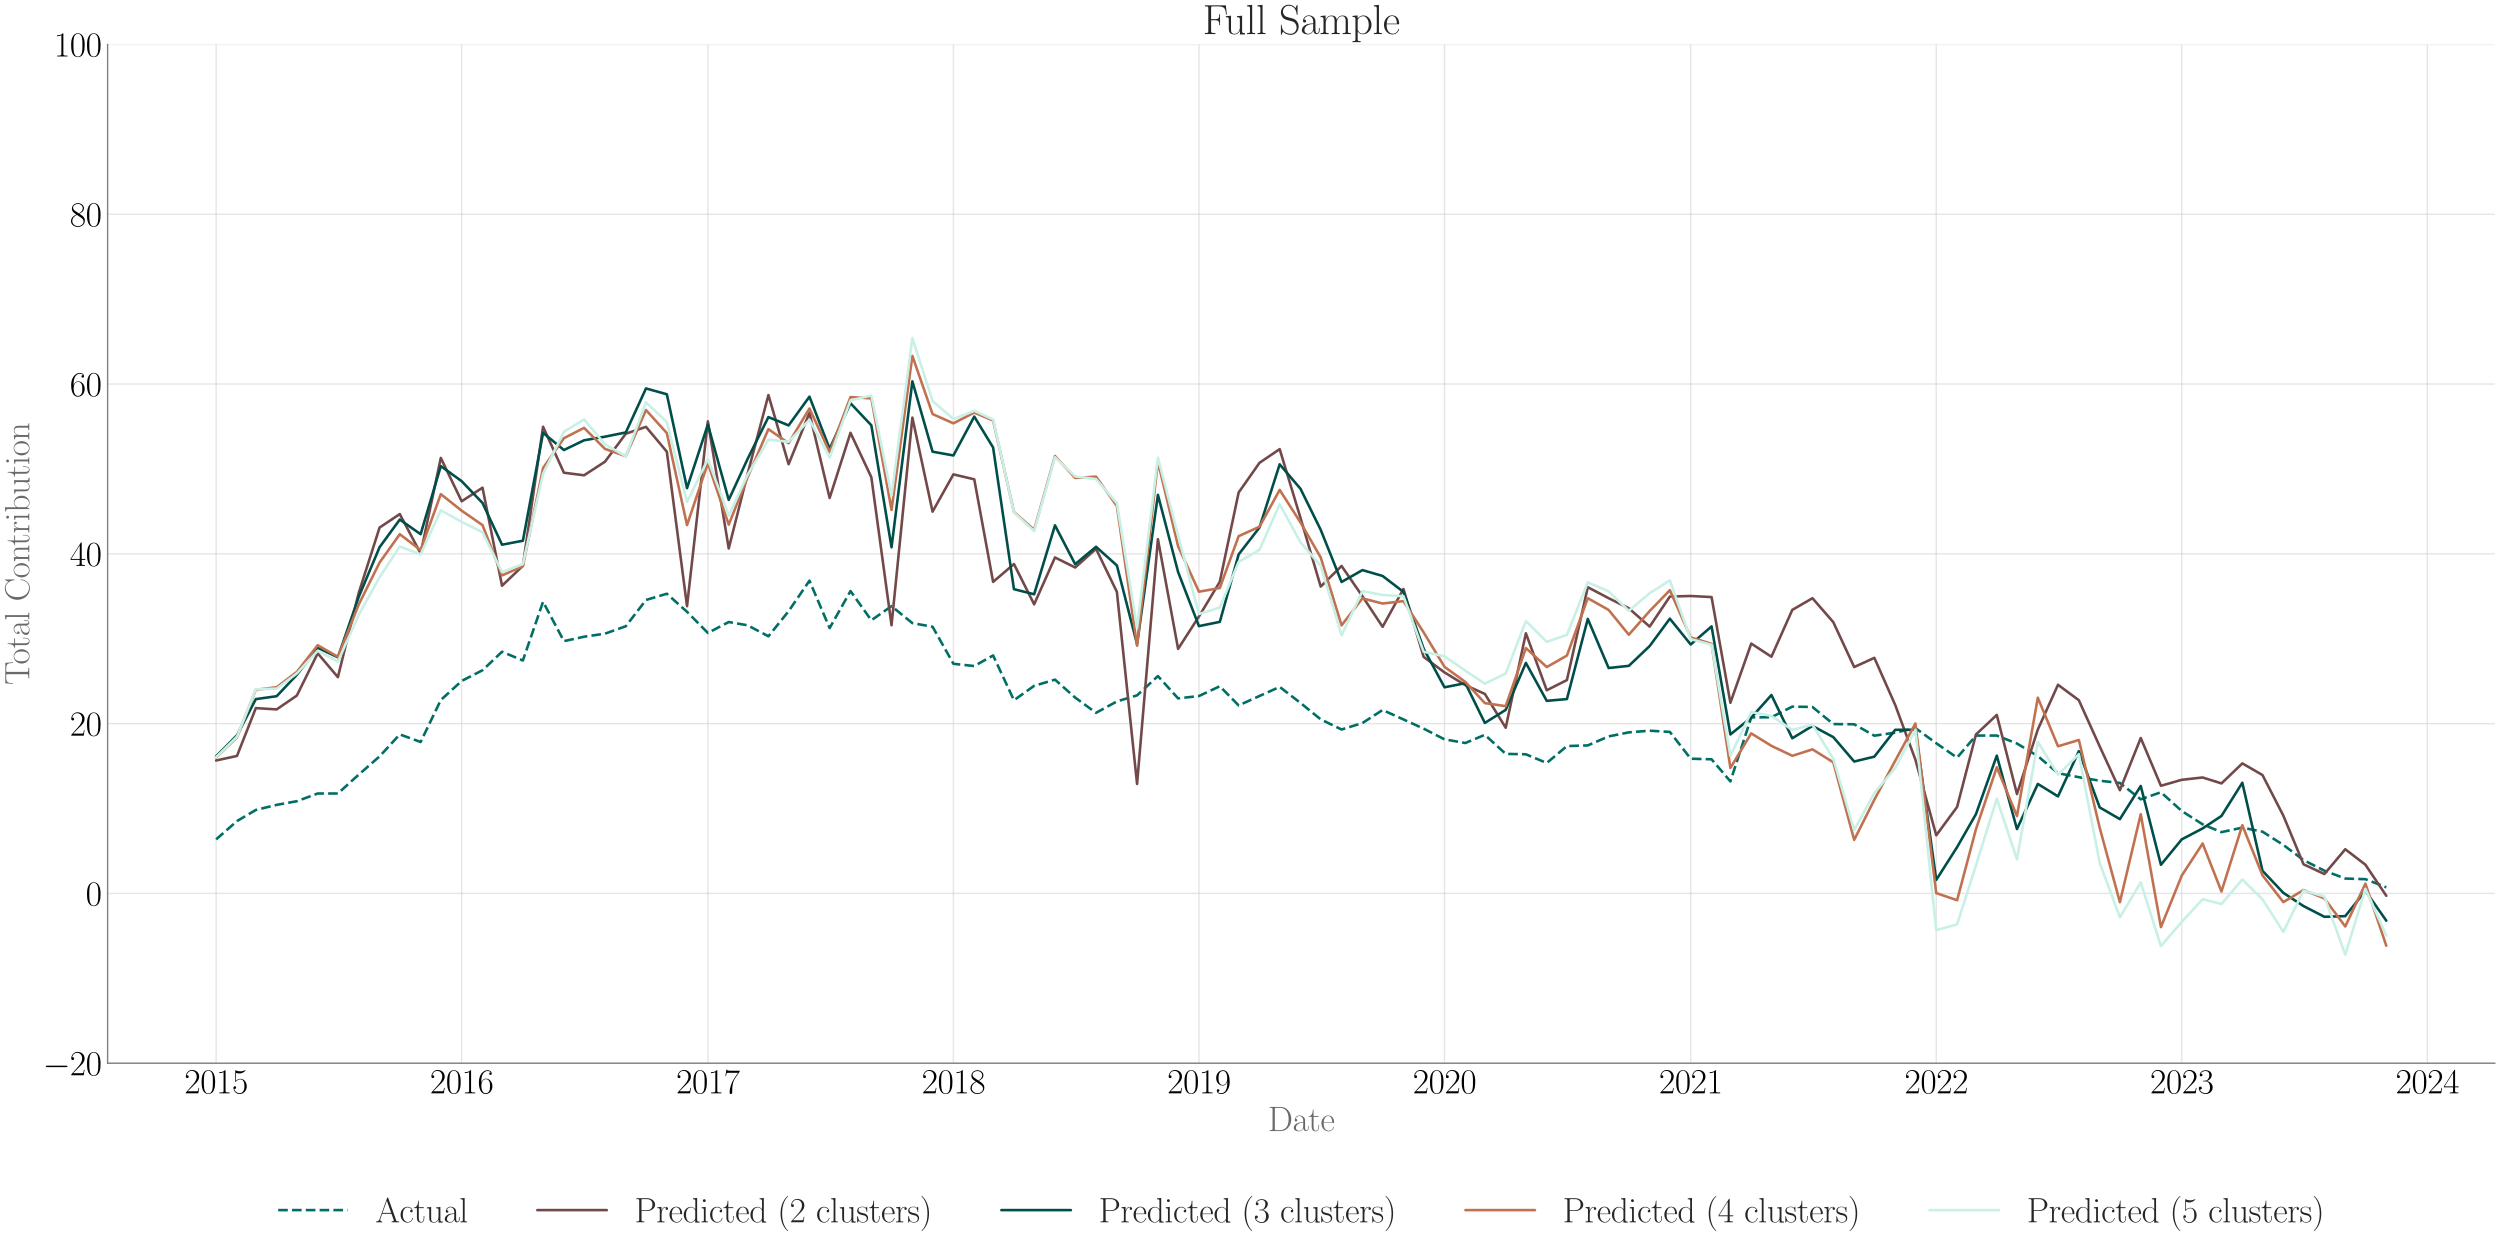 <?xml version="1.0" encoding="utf-8" standalone="no"?>
<!DOCTYPE svg PUBLIC "-//W3C//DTD SVG 1.1//EN"
  "http://www.w3.org/Graphics/SVG/1.1/DTD/svg11.dtd">
<svg xmlns:xlink="http://www.w3.org/1999/xlink" width="1440pt" height="720pt" viewBox="0 0 1440 720" xmlns="http://www.w3.org/2000/svg" version="1.1">
 <defs>
  <style type="text/css">*{stroke-linejoin: round; stroke-linecap: butt}</style>
 </defs>
 <g id="figure_1">
  <g id="patch_1">
   <path d="M 0 720 
L 1440 720 
L 1440 0 
L 0 0 
z
" style="fill: #ffffff"/>
  </g>
  <g id="axes_1">
   <g id="patch_2">
    <path d="M 61.987 612.427 
L 1437 612.427 
L 1437 25.605 
L 61.987 25.605 
z
" style="fill: #ffffff"/>
   </g>
   <g id="matplotlib.axis_1">
    <g id="xtick_1">
     <g id="line2d_1">
      <path d="M 124.487 612.427 
L 124.487 25.605 
" clip-path="url(#p0ce9a59ba6)" style="fill: none; stroke: #cccccc; stroke-opacity: 0.5; stroke-width: 0.8; stroke-linecap: round"/>
     </g>
     <g id="text_1">
      <!-- $\mathdefault{2015}$ -->
      <g transform="translate(106.211 629.764) scale(0.2 -0.2)">
       <defs>
        <path id="CMR17-32" d="M 2669 989 
L 2554 989 
C 2490 536 2438 459 2413 420 
C 2381 369 1920 369 1830 369 
L 602 369 
C 832 619 1280 1072 1824 1597 
C 2214 1967 2669 2402 2669 3035 
C 2669 3790 2067 4224 1395 4224 
C 691 4224 262 3604 262 3030 
C 262 2780 448 2748 525 2748 
C 589 2748 781 2787 781 3010 
C 781 3207 614 3264 525 3264 
C 486 3264 448 3258 422 3245 
C 544 3790 915 4058 1306 4058 
C 1862 4058 2227 3617 2227 3035 
C 2227 2479 1901 2000 1536 1584 
L 262 146 
L 262 0 
L 2515 0 
L 2669 989 
z
" transform="scale(0.016)"/>
        <path id="CMR17-30" d="M 2688 2025 
C 2688 2416 2682 3080 2413 3591 
C 2176 4039 1798 4198 1466 4198 
C 1158 4198 768 4058 525 3597 
C 269 3118 243 2524 243 2025 
C 243 1661 250 1106 448 619 
C 723 -39 1216 -128 1466 -128 
C 1760 -128 2208 -7 2470 600 
C 2662 1042 2688 1559 2688 2025 
z
M 1466 -26 
C 1056 -26 813 325 723 812 
C 653 1188 653 1738 653 2096 
C 653 2588 653 2997 736 3387 
C 858 3929 1216 4096 1466 4096 
C 1728 4096 2067 3923 2189 3400 
C 2272 3036 2278 2607 2278 2096 
C 2278 1680 2278 1169 2202 792 
C 2067 95 1690 -26 1466 -26 
z
" transform="scale(0.016)"/>
        <path id="CMR17-31" d="M 1702 4058 
C 1702 4192 1696 4192 1606 4192 
C 1357 3916 979 3827 621 3827 
C 602 3827 570 3827 563 3808 
C 557 3795 557 3782 557 3648 
C 755 3648 1088 3686 1344 3839 
L 1344 461 
C 1344 236 1331 160 781 160 
L 589 160 
L 589 0 
C 896 0 1216 0 1523 0 
C 1830 0 2150 0 2458 0 
L 2458 160 
L 2266 160 
C 1715 160 1702 230 1702 458 
L 1702 4058 
z
" transform="scale(0.016)"/>
        <path id="CMR17-35" d="M 730 3692 
C 794 3666 1056 3584 1325 3584 
C 1920 3584 2246 3911 2432 4100 
C 2432 4157 2432 4192 2394 4192 
C 2387 4192 2374 4192 2323 4163 
C 2099 4058 1837 3973 1517 3973 
C 1325 3973 1037 3999 723 4139 
C 653 4171 640 4171 634 4171 
C 602 4171 595 4164 595 4037 
L 595 2203 
C 595 2089 595 2057 659 2057 
C 691 2057 704 2070 736 2114 
C 941 2401 1222 2522 1542 2522 
C 1766 2522 2246 2382 2246 1289 
C 2246 1085 2246 715 2054 421 
C 1894 159 1645 25 1370 25 
C 947 25 518 320 403 814 
C 429 807 480 795 506 795 
C 589 795 749 840 749 1038 
C 749 1210 627 1280 506 1280 
C 358 1280 262 1190 262 1011 
C 262 454 704 -128 1382 -128 
C 2042 -128 2669 440 2669 1264 
C 2669 2030 2170 2624 1549 2624 
C 1222 2624 947 2503 730 2274 
L 730 3692 
z
" transform="scale(0.016)"/>
       </defs>
       <use xlink:href="#CMR17-32" transform="scale(0.996)"/>
       <use xlink:href="#CMR17-30" transform="translate(45.69 0) scale(0.996)"/>
       <use xlink:href="#CMR17-31" transform="translate(91.381 0) scale(0.996)"/>
       <use xlink:href="#CMR17-35" transform="translate(137.071 0) scale(0.996)"/>
      </g>
     </g>
    </g>
    <g id="xtick_2">
     <g id="line2d_2">
      <path d="M 265.918 612.427 
L 265.918 25.605 
" clip-path="url(#p0ce9a59ba6)" style="fill: none; stroke: #cccccc; stroke-opacity: 0.5; stroke-width: 0.8; stroke-linecap: round"/>
     </g>
     <g id="text_2">
      <!-- $\mathdefault{2016}$ -->
      <g transform="translate(247.641 629.764) scale(0.2 -0.2)">
       <defs>
        <path id="CMR17-36" d="M 678 2176 
C 678 3690 1395 4032 1811 4032 
C 1946 4032 2272 4009 2400 3776 
C 2298 3776 2106 3776 2106 3553 
C 2106 3381 2246 3323 2336 3323 
C 2394 3323 2566 3348 2566 3560 
C 2566 3954 2246 4179 1805 4179 
C 1043 4179 243 3390 243 1984 
C 243 253 966 -128 1478 -128 
C 2099 -128 2688 427 2688 1283 
C 2688 2081 2170 2662 1517 2662 
C 1126 2662 838 2407 678 1960 
L 678 2176 
z
M 1478 25 
C 691 25 691 1200 691 1436 
C 691 1896 909 2560 1504 2560 
C 1613 2560 1926 2560 2138 2120 
C 2253 1870 2253 1609 2253 1289 
C 2253 944 2253 690 2118 434 
C 1978 171 1773 25 1478 25 
z
" transform="scale(0.016)"/>
       </defs>
       <use xlink:href="#CMR17-32" transform="scale(0.996)"/>
       <use xlink:href="#CMR17-30" transform="translate(45.69 0) scale(0.996)"/>
       <use xlink:href="#CMR17-31" transform="translate(91.381 0) scale(0.996)"/>
       <use xlink:href="#CMR17-36" transform="translate(137.071 0) scale(0.996)"/>
      </g>
     </g>
    </g>
    <g id="xtick_3">
     <g id="line2d_3">
      <path d="M 407.735 612.427 
L 407.735 25.605 
" clip-path="url(#p0ce9a59ba6)" style="fill: none; stroke: #cccccc; stroke-opacity: 0.5; stroke-width: 0.8; stroke-linecap: round"/>
     </g>
     <g id="text_3">
      <!-- $\mathdefault{2017}$ -->
      <g transform="translate(389.459 629.764) scale(0.2 -0.2)">
       <defs>
        <path id="CMR17-37" d="M 2886 3941 
L 2886 4081 
L 1382 4081 
C 634 4081 621 4165 595 4288 
L 480 4288 
L 294 3094 
L 410 3094 
C 429 3215 474 3540 550 3661 
C 589 3712 1062 3712 1171 3712 
L 2579 3712 
L 1869 2661 
C 1395 1954 1069 999 1069 165 
C 1069 89 1069 -128 1299 -128 
C 1530 -128 1530 89 1530 171 
L 1530 465 
C 1530 1508 1709 2196 2003 2636 
L 2886 3941 
z
" transform="scale(0.016)"/>
       </defs>
       <use xlink:href="#CMR17-32" transform="scale(0.996)"/>
       <use xlink:href="#CMR17-30" transform="translate(45.69 0) scale(0.996)"/>
       <use xlink:href="#CMR17-31" transform="translate(91.381 0) scale(0.996)"/>
       <use xlink:href="#CMR17-37" transform="translate(137.071 0) scale(0.996)"/>
      </g>
     </g>
    </g>
    <g id="xtick_4">
     <g id="line2d_4">
      <path d="M 549.166 612.427 
L 549.166 25.605 
" clip-path="url(#p0ce9a59ba6)" style="fill: none; stroke: #cccccc; stroke-opacity: 0.5; stroke-width: 0.8; stroke-linecap: round"/>
     </g>
     <g id="text_4">
      <!-- $\mathdefault{2018}$ -->
      <g transform="translate(530.89 629.764) scale(0.2 -0.2)">
       <defs>
        <path id="CMR17-38" d="M 1741 2264 
C 2144 2467 2554 2773 2554 3263 
C 2554 3841 1990 4179 1472 4179 
C 890 4179 378 3759 378 3180 
C 378 3021 416 2747 666 2505 
C 730 2442 998 2251 1171 2130 
C 883 1983 211 1634 211 934 
C 211 279 838 -128 1459 -128 
C 2144 -128 2720 362 2720 1010 
C 2720 1590 2330 1857 2074 2029 
L 1741 2264 
z
M 902 2822 
C 851 2854 595 3051 595 3351 
C 595 3739 998 4032 1459 4032 
C 1965 4032 2336 3676 2336 3262 
C 2336 2669 1670 2331 1638 2331 
C 1632 2331 1626 2331 1574 2370 
L 902 2822 
z
M 2080 1519 
C 2176 1449 2483 1240 2483 851 
C 2483 381 2010 25 1472 25 
C 890 25 448 438 448 940 
C 448 1443 838 1862 1280 2060 
L 2080 1519 
z
" transform="scale(0.016)"/>
       </defs>
       <use xlink:href="#CMR17-32" transform="scale(0.996)"/>
       <use xlink:href="#CMR17-30" transform="translate(45.69 0) scale(0.996)"/>
       <use xlink:href="#CMR17-31" transform="translate(91.381 0) scale(0.996)"/>
       <use xlink:href="#CMR17-38" transform="translate(137.071 0) scale(0.996)"/>
      </g>
     </g>
    </g>
    <g id="xtick_5">
     <g id="line2d_5">
      <path d="M 690.596 612.427 
L 690.596 25.605 
" clip-path="url(#p0ce9a59ba6)" style="fill: none; stroke: #cccccc; stroke-opacity: 0.5; stroke-width: 0.8; stroke-linecap: round"/>
     </g>
     <g id="text_5">
      <!-- $\mathdefault{2019}$ -->
      <g transform="translate(672.32 629.764) scale(0.2 -0.2)">
       <defs>
        <path id="CMR17-39" d="M 2253 1864 
C 2253 464 1670 31 1190 31 
C 1043 31 685 31 538 294 
C 704 268 826 357 826 518 
C 826 692 685 749 595 749 
C 538 749 365 723 365 506 
C 365 71 742 -128 1203 -128 
C 1939 -128 2688 674 2688 2073 
C 2688 3817 1971 4179 1485 4179 
C 851 4179 243 3628 243 2778 
C 243 1991 762 1408 1414 1408 
C 1952 1408 2189 1903 2253 2112 
L 2253 1864 
z
M 1427 1510 
C 1254 1510 1011 1542 813 1922 
C 678 2169 678 2461 678 2771 
C 678 3146 678 3405 858 3684 
C 947 3817 1114 4032 1485 4032 
C 2240 4032 2240 2885 2240 2632 
C 2240 2182 2035 1510 1427 1510 
z
" transform="scale(0.016)"/>
       </defs>
       <use xlink:href="#CMR17-32" transform="scale(0.996)"/>
       <use xlink:href="#CMR17-30" transform="translate(45.69 0) scale(0.996)"/>
       <use xlink:href="#CMR17-31" transform="translate(91.381 0) scale(0.996)"/>
       <use xlink:href="#CMR17-39" transform="translate(137.071 0) scale(0.996)"/>
      </g>
     </g>
    </g>
    <g id="xtick_6">
     <g id="line2d_6">
      <path d="M 832.026 612.427 
L 832.026 25.605 
" clip-path="url(#p0ce9a59ba6)" style="fill: none; stroke: #cccccc; stroke-opacity: 0.5; stroke-width: 0.8; stroke-linecap: round"/>
     </g>
     <g id="text_6">
      <!-- $\mathdefault{2020}$ -->
      <g transform="translate(813.75 629.764) scale(0.2 -0.2)">
       <use xlink:href="#CMR17-32" transform="scale(0.996)"/>
       <use xlink:href="#CMR17-30" transform="translate(45.69 0) scale(0.996)"/>
       <use xlink:href="#CMR17-32" transform="translate(91.381 0) scale(0.996)"/>
       <use xlink:href="#CMR17-30" transform="translate(137.071 0) scale(0.996)"/>
      </g>
     </g>
    </g>
    <g id="xtick_7">
     <g id="line2d_7">
      <path d="M 973.844 612.427 
L 973.844 25.605 
" clip-path="url(#p0ce9a59ba6)" style="fill: none; stroke: #cccccc; stroke-opacity: 0.5; stroke-width: 0.8; stroke-linecap: round"/>
     </g>
     <g id="text_7">
      <!-- $\mathdefault{2021}$ -->
      <g transform="translate(955.568 629.764) scale(0.2 -0.2)">
       <use xlink:href="#CMR17-32" transform="scale(0.996)"/>
       <use xlink:href="#CMR17-30" transform="translate(45.69 0) scale(0.996)"/>
       <use xlink:href="#CMR17-32" transform="translate(91.381 0) scale(0.996)"/>
       <use xlink:href="#CMR17-31" transform="translate(137.071 0) scale(0.996)"/>
      </g>
     </g>
    </g>
    <g id="xtick_8">
     <g id="line2d_8">
      <path d="M 1115.275 612.427 
L 1115.275 25.605 
" clip-path="url(#p0ce9a59ba6)" style="fill: none; stroke: #cccccc; stroke-opacity: 0.5; stroke-width: 0.8; stroke-linecap: round"/>
     </g>
     <g id="text_8">
      <!-- $\mathdefault{2022}$ -->
      <g transform="translate(1096.999 629.764) scale(0.2 -0.2)">
       <use xlink:href="#CMR17-32" transform="scale(0.996)"/>
       <use xlink:href="#CMR17-30" transform="translate(45.69 0) scale(0.996)"/>
       <use xlink:href="#CMR17-32" transform="translate(91.381 0) scale(0.996)"/>
       <use xlink:href="#CMR17-32" transform="translate(137.071 0) scale(0.996)"/>
      </g>
     </g>
    </g>
    <g id="xtick_9">
     <g id="line2d_9">
      <path d="M 1256.705 612.427 
L 1256.705 25.605 
" clip-path="url(#p0ce9a59ba6)" style="fill: none; stroke: #cccccc; stroke-opacity: 0.5; stroke-width: 0.8; stroke-linecap: round"/>
     </g>
     <g id="text_9">
      <!-- $\mathdefault{2023}$ -->
      <g transform="translate(1238.429 629.764) scale(0.2 -0.2)">
       <defs>
        <path id="CMR17-33" d="M 1414 2157 
C 1984 2157 2234 1662 2234 1090 
C 2234 320 1824 25 1453 25 
C 1114 25 563 194 390 693 
C 422 680 454 680 486 680 
C 640 680 755 782 755 948 
C 755 1133 614 1216 486 1216 
C 378 1216 211 1165 211 926 
C 211 335 787 -128 1466 -128 
C 2176 -128 2720 430 2720 1085 
C 2720 1707 2208 2157 1600 2227 
C 2086 2328 2554 2756 2554 3329 
C 2554 3820 2048 4179 1472 4179 
C 890 4179 378 3829 378 3329 
C 378 3110 544 3072 627 3072 
C 762 3072 877 3155 877 3321 
C 877 3486 762 3569 627 3569 
C 602 3569 570 3569 544 3557 
C 730 3959 1235 4032 1459 4032 
C 1683 4032 2106 3925 2106 3320 
C 2106 3143 2080 2828 1862 2550 
C 1670 2304 1453 2304 1242 2284 
C 1210 2284 1062 2269 1037 2269 
C 992 2263 966 2257 966 2208 
C 966 2163 973 2157 1101 2157 
L 1414 2157 
z
" transform="scale(0.016)"/>
       </defs>
       <use xlink:href="#CMR17-32" transform="scale(0.996)"/>
       <use xlink:href="#CMR17-30" transform="translate(45.69 0) scale(0.996)"/>
       <use xlink:href="#CMR17-32" transform="translate(91.381 0) scale(0.996)"/>
       <use xlink:href="#CMR17-33" transform="translate(137.071 0) scale(0.996)"/>
      </g>
     </g>
    </g>
    <g id="xtick_10">
     <g id="line2d_10">
      <path d="M 1398.135 612.427 
L 1398.135 25.605 
" clip-path="url(#p0ce9a59ba6)" style="fill: none; stroke: #cccccc; stroke-opacity: 0.5; stroke-width: 0.8; stroke-linecap: round"/>
     </g>
     <g id="text_10">
      <!-- $\mathdefault{2024}$ -->
      <g transform="translate(1379.859 629.764) scale(0.2 -0.2)">
       <defs>
        <path id="CMR17-34" d="M 2150 4122 
C 2150 4256 2144 4256 2029 4256 
L 128 1254 
L 128 1088 
L 1779 1088 
L 1779 457 
C 1779 224 1766 160 1318 160 
L 1197 160 
L 1197 0 
C 1402 0 1747 0 1965 0 
C 2182 0 2528 0 2733 0 
L 2733 160 
L 2611 160 
C 2163 160 2150 224 2150 457 
L 2150 1088 
L 2803 1088 
L 2803 1254 
L 2150 1254 
L 2150 4122 
z
M 1798 3703 
L 1798 1254 
L 256 1254 
L 1798 3703 
z
" transform="scale(0.016)"/>
       </defs>
       <use xlink:href="#CMR17-32" transform="scale(0.996)"/>
       <use xlink:href="#CMR17-30" transform="translate(45.69 0) scale(0.996)"/>
       <use xlink:href="#CMR17-32" transform="translate(91.381 0) scale(0.996)"/>
       <use xlink:href="#CMR17-34" transform="translate(137.071 0) scale(0.996)"/>
      </g>
     </g>
    </g>
    <g id="text_11">
     <!-- Date -->
     <g style="fill: #696969" transform="translate(730.308 651.476) scale(0.2 -0.2)">
      <defs>
       <path id="CMR17-44" d="M 333 4352 
L 333 4186 
C 774 4186 845 4186 845 3900 
L 845 452 
C 845 166 774 166 333 166 
L 333 0 
L 2368 0 
C 3398 0 4224 943 4224 2141 
C 4224 3346 3411 4352 2368 4352 
L 333 4352 
z
M 1523 166 
C 1267 166 1254 197 1254 414 
L 1254 3938 
C 1254 4155 1267 4186 1523 4186 
L 2240 4186 
C 2771 4186 3750 3874 3750 2141 
C 3750 1242 3488 879 3366 707 
C 3213 510 2848 166 2240 166 
L 1523 166 
z
" transform="scale(0.016)"/>
       <path id="CMR17-61" d="M 2304 1653 
C 2304 2072 2304 2294 2035 2543 
C 1798 2752 1523 2816 1306 2816 
C 800 2816 435 2407 435 1971 
C 435 1728 627 1728 666 1728 
C 749 1728 896 1778 896 1954 
C 896 2112 774 2181 666 2181 
C 640 2181 608 2174 589 2168 
C 723 2592 1069 2714 1293 2714 
C 1613 2714 1965 2429 1965 1885 
L 1965 1600 
C 1587 1600 1133 1549 774 1357 
C 371 1133 256 813 256 570 
C 256 77 832 -64 1171 -64 
C 1523 -64 1850 139 1990 511 
C 2003 233 2182 -18 2464 -18 
C 2598 -18 2938 70 2938 567 
L 2938 920 
L 2822 920 
L 2822 562 
C 2822 178 2650 128 2566 128 
C 2304 128 2304 458 2304 738 
L 2304 1653 
z
M 1965 870 
C 1965 317 1568 38 1216 38 
C 896 38 646 275 646 570 
C 646 761 730 1100 1101 1305 
C 1408 1478 1760 1504 1965 1504 
L 1965 870 
z
" transform="scale(0.016)"/>
       <path id="CMR17-74" d="M 966 2560 
L 1862 2560 
L 1862 2725 
L 966 2725 
L 966 3904 
L 851 3904 
C 838 3245 614 2668 70 2668 
L 70 2560 
L 627 2560 
L 627 771 
C 627 650 627 -64 1370 -64 
C 1747 -64 1965 306 1965 777 
L 1965 1140 
L 1850 1140 
L 1850 783 
C 1850 344 1677 51 1408 51 
C 1222 51 966 178 966 758 
L 966 2560 
z
" transform="scale(0.016)"/>
       <path id="CMR17-65" d="M 2438 1472 
C 2464 1498 2464 1511 2464 1576 
C 2464 2238 2118 2816 1389 2816 
C 710 2816 173 2169 173 1383 
C 173 551 781 -64 1459 -64 
C 2176 -64 2458 607 2458 740 
C 2458 784 2419 784 2406 784 
C 2362 784 2355 771 2330 696 
C 2189 265 1837 51 1504 51 
C 1229 51 954 203 781 480 
C 582 803 582 1176 582 1472 
L 2438 1472 
z
M 589 1568 
C 634 2505 1126 2714 1382 2714 
C 1818 2714 2112 2297 2118 1568 
L 589 1568 
z
" transform="scale(0.016)"/>
      </defs>
      <use xlink:href="#CMR17-44" transform="scale(0.996)"/>
      <use xlink:href="#CMR17-61" transform="translate(70.394 0) scale(0.996)"/>
      <use xlink:href="#CMR17-74" transform="translate(116.084 0) scale(0.996)"/>
      <use xlink:href="#CMR17-65" transform="translate(151.365 0) scale(0.996)"/>
     </g>
    </g>
   </g>
   <g id="matplotlib.axis_2">
    <g id="ytick_1">
     <g id="line2d_11">
      <path d="M 61.987 612.427 
L 1437 612.427 
" clip-path="url(#p0ce9a59ba6)" style="fill: none; stroke: #cccccc; stroke-opacity: 0.5; stroke-width: 0.8; stroke-linecap: round"/>
     </g>
     <g id="text_12">
      <!-- $\mathdefault{−20}$ -->
      <g transform="translate(24.713 619.345) scale(0.2 -0.2)">
       <defs>
        <path id="CMSY10-0" d="M 4218 1472 
C 4326 1472 4442 1472 4442 1600 
C 4442 1728 4326 1728 4218 1728 
L 755 1728 
C 646 1728 531 1728 531 1600 
C 531 1472 646 1472 755 1472 
L 4218 1472 
z
" transform="scale(0.016)"/>
       </defs>
       <use xlink:href="#CMSY10-0" transform="scale(0.996)"/>
       <use xlink:href="#CMR17-32" transform="translate(77.487 0) scale(0.996)"/>
       <use xlink:href="#CMR17-30" transform="translate(123.178 0) scale(0.996)"/>
      </g>
     </g>
    </g>
    <g id="ytick_2">
     <g id="line2d_12">
      <path d="M 61.987 514.623 
L 1437 514.623 
" clip-path="url(#p0ce9a59ba6)" style="fill: none; stroke: #cccccc; stroke-opacity: 0.5; stroke-width: 0.8; stroke-linecap: round"/>
     </g>
     <g id="text_13">
      <!-- $\mathdefault{0}$ -->
      <g transform="translate(49.348 521.542) scale(0.2 -0.2)">
       <use xlink:href="#CMR17-30" transform="scale(0.996)"/>
      </g>
     </g>
    </g>
    <g id="ytick_3">
     <g id="line2d_13">
      <path d="M 61.987 416.819 
L 1437 416.819 
" clip-path="url(#p0ce9a59ba6)" style="fill: none; stroke: #cccccc; stroke-opacity: 0.5; stroke-width: 0.8; stroke-linecap: round"/>
     </g>
     <g id="text_14">
      <!-- $\mathdefault{20}$ -->
      <g transform="translate(40.21 423.738) scale(0.2 -0.2)">
       <use xlink:href="#CMR17-32" transform="scale(0.996)"/>
       <use xlink:href="#CMR17-30" transform="translate(45.69 0) scale(0.996)"/>
      </g>
     </g>
    </g>
    <g id="ytick_4">
     <g id="line2d_14">
      <path d="M 61.987 319.016 
L 1437 319.016 
" clip-path="url(#p0ce9a59ba6)" style="fill: none; stroke: #cccccc; stroke-opacity: 0.5; stroke-width: 0.8; stroke-linecap: round"/>
     </g>
     <g id="text_15">
      <!-- $\mathdefault{40}$ -->
      <g transform="translate(40.21 325.934) scale(0.2 -0.2)">
       <use xlink:href="#CMR17-34" transform="scale(0.996)"/>
       <use xlink:href="#CMR17-30" transform="translate(45.69 0) scale(0.996)"/>
      </g>
     </g>
    </g>
    <g id="ytick_5">
     <g id="line2d_15">
      <path d="M 61.987 221.212 
L 1437 221.212 
" clip-path="url(#p0ce9a59ba6)" style="fill: none; stroke: #cccccc; stroke-opacity: 0.5; stroke-width: 0.8; stroke-linecap: round"/>
     </g>
     <g id="text_16">
      <!-- $\mathdefault{60}$ -->
      <g transform="translate(40.21 228.131) scale(0.2 -0.2)">
       <use xlink:href="#CMR17-36" transform="scale(0.996)"/>
       <use xlink:href="#CMR17-30" transform="translate(45.69 0) scale(0.996)"/>
      </g>
     </g>
    </g>
    <g id="ytick_6">
     <g id="line2d_16">
      <path d="M 61.987 123.408 
L 1437 123.408 
" clip-path="url(#p0ce9a59ba6)" style="fill: none; stroke: #cccccc; stroke-opacity: 0.5; stroke-width: 0.8; stroke-linecap: round"/>
     </g>
     <g id="text_17">
      <!-- $\mathdefault{80}$ -->
      <g transform="translate(40.21 130.327) scale(0.2 -0.2)">
       <use xlink:href="#CMR17-38" transform="scale(0.996)"/>
       <use xlink:href="#CMR17-30" transform="translate(45.69 0) scale(0.996)"/>
      </g>
     </g>
    </g>
    <g id="ytick_7">
     <g id="line2d_17">
      <path d="M 61.987 25.605 
L 1437 25.605 
" clip-path="url(#p0ce9a59ba6)" style="fill: none; stroke: #cccccc; stroke-opacity: 0.5; stroke-width: 0.8; stroke-linecap: round"/>
     </g>
     <g id="text_18">
      <!-- $\mathdefault{100}$ -->
      <g transform="translate(31.072 32.523) scale(0.2 -0.2)">
       <use xlink:href="#CMR17-31" transform="scale(0.996)"/>
       <use xlink:href="#CMR17-30" transform="translate(45.69 0) scale(0.996)"/>
       <use xlink:href="#CMR17-30" transform="translate(91.381 0) scale(0.996)"/>
      </g>
     </g>
    </g>
    <g id="text_19">
     <!-- Total Contribution -->
     <g style="fill: #696969" transform="translate(16.837 394.492) rotate(-90) scale(0.2 -0.2)">
      <defs>
       <path id="CMR17-54" d="M 3981 4326 
L 288 4326 
L 179 2918 
L 294 2918 
C 378 3976 467 4160 1453 4160 
C 1568 4160 1754 4160 1805 4154 
C 1926 4135 1926 4058 1926 3912 
L 1926 459 
C 1926 230 1907 160 1376 160 
L 1197 160 
L 1197 0 
C 1504 0 1824 0 2138 0 
C 2451 0 2771 0 3078 0 
L 3078 160 
L 2899 160 
C 2368 160 2349 230 2349 459 
L 2349 3912 
C 2349 4052 2349 4129 2464 4154 
C 2515 4160 2701 4160 2816 4160 
C 3795 4160 3891 3976 3974 2918 
L 4090 2918 
L 3981 4326 
z
" transform="scale(0.016)"/>
       <path id="CMR17-6f" d="M 2758 1356 
C 2758 2176 2163 2816 1466 2816 
C 768 2816 173 2176 173 1356 
C 173 551 768 -64 1466 -64 
C 2163 -64 2758 551 2758 1356 
z
M 1466 51 
C 1165 51 909 230 762 480 
C 602 767 582 1126 582 1408 
C 582 1677 595 2010 762 2298 
C 890 2509 1139 2714 1466 2714 
C 1754 2714 1997 2554 2150 2330 
C 2349 2029 2349 1607 2349 1408 
C 2349 1158 2336 775 2163 467 
C 1984 173 1709 51 1466 51 
z
" transform="scale(0.016)"/>
       <path id="CMR17-6c" d="M 979 4396 
L 218 4326 
L 218 4160 
C 595 4160 653 4122 653 3817 
L 653 426 
C 653 184 627 153 218 153 
L 218 -13 
C 371 0 653 0 813 0 
C 979 0 1261 0 1414 -13 
L 1414 153 
C 1005 153 979 178 979 426 
L 979 4396 
z
" transform="scale(0.016)"/>
       <path id="CMR17-43" d="M 3974 4289 
C 3974 4403 3968 4410 3930 4410 
C 3904 4410 3898 4403 3853 4327 
L 3571 3792 
C 3258 4187 2874 4416 2381 4416 
C 1286 4416 294 3456 294 2148 
C 294 826 1286 -128 2387 -128 
C 3366 -128 3974 730 3974 1461 
C 3974 1524 3974 1550 3917 1550 
C 3866 1550 3866 1531 3859 1474 
C 3808 585 3168 38 2477 38 
C 1824 38 781 495 781 2147 
C 781 3805 1843 4250 2464 4250 
C 3187 4250 3712 3628 3834 2745 
C 3846 2668 3846 2655 3904 2655 
C 3974 2655 3974 2668 3974 2783 
L 3974 4289 
z
" transform="scale(0.016)"/>
       <path id="CMR17-6e" d="M 2656 1933 
C 2656 2259 2592 2790 1837 2790 
C 1331 2790 1069 2400 973 2144 
L 966 2144 
L 966 2790 
L 211 2720 
L 211 2554 
C 589 2554 646 2515 646 2208 
L 646 428 
C 646 184 621 153 211 153 
L 211 -13 
C 365 0 646 0 813 0 
C 979 0 1267 0 1421 -13 
L 1421 153 
C 1011 153 986 178 986 428 
L 986 1658 
C 986 2247 1344 2688 1792 2688 
C 2266 2688 2317 2266 2317 1958 
L 2317 428 
C 2317 184 2291 153 1882 153 
L 1882 -13 
C 2035 0 2317 0 2483 0 
C 2650 0 2938 0 3091 -13 
L 3091 153 
C 2682 153 2656 178 2656 428 
L 2656 1933 
z
" transform="scale(0.016)"/>
       <path id="CMR17-72" d="M 960 1497 
C 960 2112 1222 2688 1702 2688 
C 1747 2688 1792 2682 1837 2662 
C 1837 2662 1696 2617 1696 2452 
C 1696 2298 1818 2234 1914 2234 
C 1990 2234 2131 2279 2131 2458 
C 2131 2663 1926 2790 1709 2790 
C 1222 2790 1011 2317 947 2093 
L 941 2093 
L 941 2790 
L 198 2720 
L 198 2554 
C 576 2554 634 2515 634 2208 
L 634 428 
C 634 184 608 153 198 153 
L 198 -13 
C 352 0 646 0 813 0 
C 998 0 1325 0 1498 -13 
L 1498 153 
C 1037 153 960 153 960 440 
L 960 1497 
z
" transform="scale(0.016)"/>
       <path id="CMR17-69" d="M 992 3909 
C 992 4049 877 4170 730 4170 
C 589 4170 467 4056 467 3909 
C 467 3769 582 3648 730 3648 
C 870 3648 992 3763 992 3909 
z
M 243 2706 
L 243 2541 
C 602 2541 653 2502 653 2197 
L 653 427 
C 653 184 627 153 218 153 
L 218 -13 
C 371 0 646 0 806 0 
C 960 0 1222 0 1370 -13 
L 1370 153 
C 992 153 979 191 979 420 
L 979 2776 
L 243 2706 
z
" transform="scale(0.016)"/>
       <path id="CMR17-62" d="M 960 4396 
L 198 4326 
L 198 4160 
C 576 4160 634 4122 634 3817 
L 634 -13 
L 749 -13 
L 934 441 
C 1120 141 1395 -64 1766 -64 
C 2406 -64 3053 500 3053 1370 
C 3053 2188 2477 2790 1830 2790 
C 1434 2790 1152 2579 960 2330 
L 960 4396 
z
M 973 2004 
C 973 2118 973 2138 1062 2272 
C 1312 2657 1670 2688 1792 2688 
C 1984 2688 2643 2585 2643 1376 
C 2643 108 1888 38 1734 38 
C 1536 38 1248 114 1043 486 
C 973 608 973 621 973 735 
L 973 2004 
z
" transform="scale(0.016)"/>
       <path id="CMR17-75" d="M 1882 2693 
L 1882 2528 
C 2259 2528 2317 2489 2317 2186 
L 2317 1032 
C 2317 500 2029 38 1555 38 
C 1030 38 986 348 986 678 
L 986 2763 
L 211 2693 
L 211 2528 
C 467 2528 640 2528 646 2274 
L 646 1058 
C 646 633 646 361 813 183 
C 896 101 1056 -64 1517 -64 
C 2061 -64 2272 377 2323 506 
L 2330 506 
L 2330 -63 
L 3091 -63 
L 3091 128 
C 2714 128 2656 166 2656 473 
L 2656 2763 
L 1882 2693 
z
" transform="scale(0.016)"/>
      </defs>
      <use xlink:href="#CMR17-54" transform="scale(0.996)"/>
      <use xlink:href="#CMR17-6f" transform="translate(58.703 0) scale(0.996)"/>
      <use xlink:href="#CMR17-74" transform="translate(104.393 0) scale(0.996)"/>
      <use xlink:href="#CMR17-61" transform="translate(139.674 0) scale(0.996)"/>
      <use xlink:href="#CMR17-6c" transform="translate(185.364 0) scale(0.996)"/>
      <use xlink:href="#CMR17-43" transform="translate(240.311 0) scale(0.996)"/>
      <use xlink:href="#CMR17-6f" transform="translate(306.821 0) scale(0.996)"/>
      <use xlink:href="#CMR17-6e" transform="translate(352.512 0) scale(0.996)"/>
      <use xlink:href="#CMR17-74" transform="translate(400.805 0) scale(0.996)"/>
      <use xlink:href="#CMR17-72" transform="translate(436.085 0) scale(0.996)"/>
      <use xlink:href="#CMR17-69" transform="translate(471.366 0) scale(0.996)"/>
      <use xlink:href="#CMR17-62" transform="translate(496.237 0) scale(0.996)"/>
      <use xlink:href="#CMR17-75" transform="translate(547.133 0) scale(0.996)"/>
      <use xlink:href="#CMR17-74" transform="translate(598.028 0) scale(0.996)"/>
      <use xlink:href="#CMR17-69" transform="translate(633.309 0) scale(0.996)"/>
      <use xlink:href="#CMR17-6f" transform="translate(658.18 0) scale(0.996)"/>
      <use xlink:href="#CMR17-6e" transform="translate(703.87 0) scale(0.996)"/>
     </g>
    </g>
   </g>
   <g id="line2d_18">
    <path d="M 124.487 483.477 
L 136.499 472.944 
L 136.499 472.944 
L 147.348 466.537 
L 147.348 466.537 
L 159.36 463.602 
L 159.36 463.602 
L 170.985 461.497 
L 170.985 461.497 
L 182.997 457.056 
L 182.997 457.056 
L 194.621 457.049 
L 194.621 457.049 
L 206.633 446.168 
L 206.633 446.168 
L 218.645 435.671 
L 218.645 435.671 
L 230.269 423.013 
L 230.269 423.013 
L 242.281 427.386 
L 242.281 427.386 
L 253.906 403.211 
L 253.906 403.211 
L 265.918 392.228 
L 265.918 392.228 
L 277.929 386.063 
L 277.929 386.063 
L 289.166 375.411 
L 289.166 375.411 
L 301.178 380.448 
L 301.178 380.448 
L 312.803 346.591 
L 312.803 346.591 
L 324.815 369.304 
L 324.815 369.304 
L 336.439 366.749 
L 336.439 366.749 
L 348.451 364.997 
L 348.451 364.997 
L 360.463 360.719 
L 360.463 360.719 
L 372.087 345.585 
L 372.087 345.585 
L 384.099 341.993 
L 384.099 341.993 
L 395.723 352.391 
L 395.723 352.391 
L 407.735 364.577 
L 407.735 364.577 
L 419.747 358.288 
L 419.747 358.288 
L 430.597 360.159 
L 430.597 360.159 
L 442.609 366.494 
L 442.609 366.494 
L 454.233 352.042 
L 454.233 352.042 
L 466.245 334.481 
L 466.245 334.481 
L 477.869 361.776 
L 477.869 361.776 
L 489.881 340.456 
L 489.881 340.456 
L 501.893 357.278 
L 501.893 357.278 
L 513.518 349.145 
L 513.518 349.145 
L 525.529 358.917 
L 525.529 358.917 
L 537.154 361.009 
L 537.154 361.009 
L 549.166 382.334 
L 549.166 382.334 
L 561.178 383.643 
L 561.178 383.643 
L 572.027 377.542 
L 572.027 377.542 
L 584.039 403.331 
L 584.039 403.331 
L 595.663 395.036 
L 595.663 395.036 
L 607.675 391.473 
L 607.675 391.473 
L 619.3 401.81 
L 619.3 401.81 
L 631.312 410.592 
L 631.312 410.592 
L 643.324 404.023 
L 643.324 404.023 
L 654.948 400.533 
L 654.948 400.533 
L 666.96 389.425 
L 666.96 389.425 
L 678.584 402.266 
L 678.584 402.266 
L 690.596 400.915 
L 690.596 400.915 
L 702.608 395.276 
L 702.608 395.276 
L 713.457 406.311 
L 713.457 406.311 
L 737.094 395.644 
L 737.094 395.644 
L 749.106 404.92 
L 749.106 404.92 
L 760.73 414.347 
L 760.73 414.347 
L 772.742 420.193 
L 772.742 420.193 
L 784.754 416.48 
L 784.754 416.48 
L 796.378 408.953 
L 796.378 408.953 
L 820.015 419.694 
L 820.015 419.694 
L 832.026 425.857 
L 832.026 425.857 
L 844.038 427.978 
L 844.038 427.978 
L 855.275 423.259 
L 855.275 423.259 
L 867.287 434.239 
L 867.287 434.239 
L 878.912 434.471 
L 878.912 434.471 
L 890.924 439.487 
L 890.924 439.487 
L 902.548 429.741 
L 902.548 429.741 
L 914.56 429.351 
L 914.56 429.351 
L 926.572 424.172 
L 926.572 424.172 
L 938.196 421.849 
L 938.196 421.849 
L 950.208 420.881 
L 950.208 420.881 
L 961.832 421.579 
L 961.832 421.579 
L 973.844 437.009 
L 973.844 437.009 
L 985.856 437.355 
L 985.856 437.355 
L 996.706 450.08 
L 996.706 450.08 
L 1008.718 413.218 
L 1008.718 413.218 
L 1020.342 413.148 
L 1020.342 413.148 
L 1032.354 407.009 
L 1032.354 407.009 
L 1043.978 407.222 
L 1043.978 407.222 
L 1055.99 417.077 
L 1055.99 417.077 
L 1068.002 417.188 
L 1068.002 417.188 
L 1079.627 423.752 
L 1079.627 423.752 
L 1091.638 422.01 
L 1091.638 422.01 
L 1103.263 419.337 
L 1103.263 419.337 
L 1115.275 428.109 
L 1115.275 428.109 
L 1127.287 436.423 
L 1127.287 436.423 
L 1138.136 423.696 
L 1138.136 423.696 
L 1150.148 423.682 
L 1150.148 423.682 
L 1161.772 428.262 
L 1161.772 428.262 
L 1173.784 435.514 
L 1173.784 435.514 
L 1185.409 445.362 
L 1185.409 445.362 
L 1197.421 447.658 
L 1197.421 447.658 
L 1209.432 449.693 
L 1209.432 449.693 
L 1221.057 450.994 
L 1221.057 450.994 
L 1233.069 460.41 
L 1233.069 460.41 
L 1244.693 456.327 
L 1244.693 456.327 
L 1256.705 467.166 
L 1256.705 467.166 
L 1268.717 474.822 
L 1268.717 474.822 
L 1279.566 479.311 
L 1279.566 479.311 
L 1291.578 476.72 
L 1291.578 476.72 
L 1303.203 479.039 
L 1303.203 479.039 
L 1315.215 486.708 
L 1315.215 486.708 
L 1326.839 495.416 
L 1326.839 495.416 
L 1338.851 501.545 
L 1338.851 501.545 
L 1350.863 506.036 
L 1350.863 506.036 
L 1362.487 506.408 
L 1362.487 506.408 
L 1374.499 511.089 
L 1374.499 511.089 
" clip-path="url(#p0ce9a59ba6)" style="fill: none; stroke-dasharray: 5.55,2.4; stroke-dashoffset: 0; stroke: #006e64; stroke-width: 1.5"/>
   </g>
   <g id="line2d_19">
    <path d="M 124.487 438.036 
L 136.499 435.417 
L 136.499 435.417 
L 147.348 407.862 
L 147.348 407.862 
L 159.36 408.614 
L 159.36 408.614 
L 170.985 400.636 
L 170.985 400.636 
L 182.997 376.311 
L 182.997 376.311 
L 194.621 390.04 
L 194.621 390.04 
L 206.633 341.47 
L 206.633 341.47 
L 218.645 303.855 
L 218.645 303.855 
L 230.269 296.098 
L 230.269 296.098 
L 242.281 318.816 
L 242.281 318.816 
L 253.906 263.767 
L 253.906 263.767 
L 265.918 288.748 
L 265.918 288.748 
L 277.929 280.909 
L 277.929 280.909 
L 289.166 337.38 
L 289.166 337.38 
L 301.178 325.897 
L 301.178 325.897 
L 312.803 245.817 
L 312.803 245.817 
L 324.815 272.288 
L 324.815 272.288 
L 336.439 273.766 
L 336.439 273.766 
L 348.451 265.955 
L 348.451 265.955 
L 360.463 249.819 
L 360.463 249.819 
L 372.087 245.862 
L 372.087 245.862 
L 384.099 260.181 
L 384.099 260.181 
L 395.723 349.159 
L 395.723 349.159 
L 407.735 242.687 
L 407.735 242.687 
L 419.747 315.918 
L 419.747 315.918 
L 430.597 273.008 
L 430.597 273.008 
L 442.609 227.562 
L 442.609 227.562 
L 454.233 267.376 
L 454.233 267.376 
L 466.245 237.86 
L 466.245 237.86 
L 477.869 286.836 
L 477.869 286.836 
L 489.881 249.312 
L 489.881 249.312 
L 501.893 274.897 
L 501.893 274.897 
L 513.518 360.154 
L 513.518 360.154 
L 525.529 240.555 
L 525.529 240.555 
L 537.154 294.708 
L 537.154 294.708 
L 549.166 273.239 
L 549.166 273.239 
L 561.178 276.093 
L 561.178 276.093 
L 572.027 335.156 
L 572.027 335.156 
L 584.039 324.886 
L 584.039 324.886 
L 595.663 348.08 
L 595.663 348.08 
L 607.675 321.098 
L 607.675 321.098 
L 619.3 326.869 
L 619.3 326.869 
L 631.312 316.134 
L 631.312 316.134 
L 643.324 340.93 
L 643.324 340.93 
L 654.948 451.552 
L 654.948 451.552 
L 666.96 310.576 
L 666.96 310.576 
L 678.584 373.746 
L 678.584 373.746 
L 690.596 355.098 
L 690.596 355.098 
L 702.608 335.093 
L 702.608 335.093 
L 713.457 283.695 
L 713.457 283.695 
L 725.469 266.577 
L 725.469 266.577 
L 737.094 258.7 
L 737.094 258.7 
L 749.106 298.403 
L 749.106 298.403 
L 760.73 337.866 
L 760.73 337.866 
L 772.742 325.996 
L 772.742 325.996 
L 784.754 343.469 
L 784.754 343.469 
L 796.378 361.039 
L 796.378 361.039 
L 808.39 339.262 
L 808.39 339.262 
L 820.015 378.366 
L 820.015 378.366 
L 832.026 387.3 
L 832.026 387.3 
L 844.038 394.658 
L 844.038 394.658 
L 855.275 399.691 
L 855.275 399.691 
L 867.287 419.178 
L 867.287 419.178 
L 878.912 364.774 
L 878.912 364.774 
L 890.924 397.581 
L 890.924 397.581 
L 902.548 391.712 
L 902.548 391.712 
L 914.56 338.222 
L 914.56 338.222 
L 926.572 344.561 
L 926.572 344.561 
L 938.196 350.354 
L 938.196 350.354 
L 950.208 360.923 
L 950.208 360.923 
L 961.832 343.621 
L 961.832 343.621 
L 973.844 343.284 
L 973.844 343.284 
L 985.856 343.916 
L 985.856 343.916 
L 996.706 404.776 
L 996.706 404.776 
L 1008.718 370.704 
L 1008.718 370.704 
L 1020.342 378.271 
L 1020.342 378.271 
L 1032.354 351.304 
L 1032.354 351.304 
L 1043.978 344.565 
L 1043.978 344.565 
L 1055.99 358.384 
L 1055.99 358.384 
L 1068.002 384.212 
L 1068.002 384.212 
L 1079.627 378.92 
L 1079.627 378.92 
L 1091.638 406.052 
L 1091.638 406.052 
L 1103.263 437.543 
L 1103.263 437.543 
L 1115.275 481.128 
L 1115.275 481.128 
L 1127.287 464.808 
L 1127.287 464.808 
L 1138.136 423.075 
L 1138.136 423.075 
L 1150.148 411.785 
L 1150.148 411.785 
L 1161.772 457.365 
L 1161.772 457.365 
L 1173.784 420.215 
L 1173.784 420.215 
L 1185.409 394.431 
L 1185.409 394.431 
L 1197.421 403.345 
L 1197.421 403.345 
L 1209.432 429.939 
L 1209.432 429.939 
L 1221.057 455.148 
L 1221.057 455.148 
L 1233.069 425.107 
L 1233.069 425.107 
L 1244.693 452.611 
L 1244.693 452.611 
L 1256.705 449.161 
L 1256.705 449.161 
L 1268.717 447.823 
L 1268.717 447.823 
L 1279.566 451.247 
L 1279.566 451.247 
L 1291.578 439.717 
L 1291.578 439.717 
L 1303.203 446.437 
L 1303.203 446.437 
L 1315.215 469.842 
L 1315.215 469.842 
L 1326.839 497.841 
L 1326.839 497.841 
L 1338.851 503.447 
L 1338.851 503.447 
L 1350.863 489.17 
L 1350.863 489.17 
L 1362.487 498.08 
L 1362.487 498.08 
L 1374.499 515.964 
L 1374.499 515.964 
" clip-path="url(#p0ce9a59ba6)" style="fill: none; stroke: #734848; stroke-width: 1.5; stroke-linecap: round"/>
   </g>
   <g id="line2d_20">
    <path d="M 124.487 435.652 
L 136.499 423.55 
L 136.499 423.55 
L 147.348 402.692 
L 147.348 402.692 
L 159.36 401.013 
L 159.36 401.013 
L 170.985 388.691 
L 170.985 388.691 
L 182.997 373.166 
L 182.997 373.166 
L 194.621 378.6 
L 194.621 378.6 
L 206.633 343.783 
L 206.633 343.783 
L 218.645 315.178 
L 218.645 315.178 
L 230.269 299.277 
L 230.269 299.277 
L 242.281 307.693 
L 242.281 307.693 
L 253.906 268.469 
L 253.906 268.469 
L 265.918 277.17 
L 265.918 277.17 
L 277.929 289.713 
L 277.929 289.713 
L 289.166 313.742 
L 289.166 313.742 
L 301.178 311.458 
L 301.178 311.458 
L 312.803 249.305 
L 312.803 249.305 
L 324.815 259.212 
L 324.815 259.212 
L 336.439 253.602 
L 336.439 253.602 
L 348.451 251.53 
L 348.451 251.53 
L 360.463 249.094 
L 360.463 249.094 
L 372.087 223.746 
L 372.087 223.746 
L 384.099 227.108 
L 384.099 227.108 
L 395.723 281.172 
L 395.723 281.172 
L 407.735 244.538 
L 407.735 244.538 
L 419.747 287.934 
L 419.747 287.934 
L 430.597 264.382 
L 430.597 264.382 
L 442.609 240.242 
L 442.609 240.242 
L 454.233 245.035 
L 454.233 245.035 
L 466.245 228.476 
L 466.245 228.476 
L 477.869 258.473 
L 477.869 258.473 
L 489.881 232.258 
L 489.881 232.258 
L 501.893 244.984 
L 501.893 244.984 
L 513.518 315.222 
L 513.518 315.222 
L 525.529 219.674 
L 525.529 219.674 
L 537.154 260.166 
L 537.154 260.166 
L 549.166 262.344 
L 549.166 262.344 
L 561.178 239.953 
L 561.178 239.953 
L 572.027 257.765 
L 572.027 257.765 
L 584.039 339.361 
L 584.039 339.361 
L 595.663 342.3 
L 595.663 342.3 
L 607.675 302.604 
L 607.675 302.604 
L 619.3 324.977 
L 619.3 324.977 
L 631.312 314.949 
L 631.312 314.949 
L 643.324 325.706 
L 643.324 325.706 
L 654.948 371.02 
L 654.948 371.02 
L 666.96 285.039 
L 666.96 285.039 
L 678.584 329.476 
L 678.584 329.476 
L 690.596 360.644 
L 690.596 360.644 
L 702.608 358.191 
L 702.608 358.191 
L 713.457 319.352 
L 713.457 319.352 
L 725.469 303.814 
L 725.469 303.814 
L 737.094 267.455 
L 737.094 267.455 
L 749.106 281.573 
L 749.106 281.573 
L 760.73 305.186 
L 760.73 305.186 
L 772.742 335.217 
L 772.742 335.217 
L 784.754 328.385 
L 784.754 328.385 
L 796.378 331.756 
L 796.378 331.756 
L 808.39 340.942 
L 808.39 340.942 
L 820.015 373.633 
L 820.015 373.633 
L 832.026 395.879 
L 832.026 395.879 
L 844.038 393.526 
L 844.038 393.526 
L 855.275 416.408 
L 855.275 416.408 
L 867.287 408.878 
L 867.287 408.878 
L 878.912 381.855 
L 878.912 381.855 
L 890.924 403.688 
L 890.924 403.688 
L 902.548 402.661 
L 902.548 402.661 
L 914.56 356.502 
L 914.56 356.502 
L 926.572 384.775 
L 926.572 384.775 
L 938.196 383.534 
L 938.196 383.534 
L 950.208 372.122 
L 950.208 372.122 
L 961.832 356.351 
L 961.832 356.351 
L 973.844 371.22 
L 973.844 371.22 
L 985.856 360.831 
L 985.856 360.831 
L 996.706 423.034 
L 996.706 423.034 
L 1008.718 413.366 
L 1008.718 413.366 
L 1020.342 400.333 
L 1020.342 400.333 
L 1032.354 425.243 
L 1032.354 425.243 
L 1043.978 418.133 
L 1043.978 418.133 
L 1055.99 424.582 
L 1055.99 424.582 
L 1068.002 438.636 
L 1068.002 438.636 
L 1079.627 435.828 
L 1079.627 435.828 
L 1091.638 420.371 
L 1091.638 420.371 
L 1103.263 420.328 
L 1103.263 420.328 
L 1115.275 506.817 
L 1115.275 506.817 
L 1127.287 487.931 
L 1127.287 487.931 
L 1138.136 468.967 
L 1138.136 468.967 
L 1150.148 435.253 
L 1150.148 435.253 
L 1161.772 477.54 
L 1161.772 477.54 
L 1173.784 451.551 
L 1173.784 451.551 
L 1185.409 458.719 
L 1185.409 458.719 
L 1197.421 432.684 
L 1197.421 432.684 
L 1209.432 465.082 
L 1209.432 465.082 
L 1221.057 471.812 
L 1221.057 471.812 
L 1233.069 452.74 
L 1233.069 452.74 
L 1244.693 498.103 
L 1244.693 498.103 
L 1256.705 483.455 
L 1256.705 483.455 
L 1268.717 477.166 
L 1268.717 477.166 
L 1279.566 469.991 
L 1279.566 469.991 
L 1291.578 450.875 
L 1291.578 450.875 
L 1303.203 501.588 
L 1303.203 501.588 
L 1315.215 514.297 
L 1315.215 514.297 
L 1326.839 521.91 
L 1326.839 521.91 
L 1338.851 528.08 
L 1338.851 528.08 
L 1350.863 527.698 
L 1350.863 527.698 
L 1362.487 513.133 
L 1362.487 513.133 
L 1374.499 530.299 
L 1374.499 530.299 
" clip-path="url(#p0ce9a59ba6)" style="fill: none; stroke: #004e4a; stroke-width: 1.5; stroke-linecap: round"/>
   </g>
   <g id="line2d_21">
    <path d="M 124.487 436.319 
L 136.499 424.691 
L 136.499 424.691 
L 147.348 397.318 
L 147.348 397.318 
L 159.36 395.828 
L 159.36 395.828 
L 170.985 387.001 
L 170.985 387.001 
L 182.997 371.651 
L 182.997 371.651 
L 194.621 378.319 
L 194.621 378.319 
L 206.633 348.179 
L 206.633 348.179 
L 218.645 324.015 
L 218.645 324.015 
L 230.269 307.71 
L 230.269 307.71 
L 242.281 316.866 
L 242.281 316.866 
L 253.906 284.634 
L 253.906 284.634 
L 265.918 294.165 
L 265.918 294.165 
L 277.929 302.468 
L 277.929 302.468 
L 289.166 331.446 
L 289.166 331.446 
L 301.178 326.091 
L 301.178 326.091 
L 312.803 269.585 
L 312.803 269.585 
L 324.815 252.378 
L 324.815 252.378 
L 336.439 246.461 
L 336.439 246.461 
L 348.451 258.566 
L 348.451 258.566 
L 360.463 262.756 
L 360.463 262.756 
L 372.087 236.179 
L 372.087 236.179 
L 384.099 249.466 
L 384.099 249.466 
L 395.723 302.437 
L 395.723 302.437 
L 407.735 266.798 
L 407.735 266.798 
L 419.747 302.189 
L 419.747 302.189 
L 430.597 274.979 
L 430.597 274.979 
L 442.609 247.203 
L 442.609 247.203 
L 454.233 255.279 
L 454.233 255.279 
L 466.245 235.314 
L 466.245 235.314 
L 477.869 260.396 
L 477.869 260.396 
L 489.881 228.717 
L 489.881 228.717 
L 501.893 229.479 
L 501.893 229.479 
L 513.518 293.699 
L 513.518 293.699 
L 525.529 204.983 
L 525.529 204.983 
L 537.154 238.507 
L 537.154 238.507 
L 549.166 243.837 
L 549.166 243.837 
L 561.178 237.623 
L 561.178 237.623 
L 572.027 242.245 
L 572.027 242.245 
L 584.039 294.905 
L 584.039 294.905 
L 595.663 305.151 
L 595.663 305.151 
L 607.675 262.686 
L 607.675 262.686 
L 619.3 275.289 
L 619.3 275.289 
L 631.312 274.536 
L 631.312 274.536 
L 643.324 291.461 
L 643.324 291.461 
L 654.948 371.959 
L 654.948 371.959 
L 666.96 265.952 
L 666.96 265.952 
L 678.584 314.617 
L 678.584 314.617 
L 690.596 340.816 
L 690.596 340.816 
L 702.608 338.7 
L 702.608 338.7 
L 713.457 308.826 
L 713.457 308.826 
L 725.469 303.389 
L 725.469 303.389 
L 737.094 282.184 
L 737.094 282.184 
L 749.106 300.947 
L 749.106 300.947 
L 760.73 321.086 
L 760.73 321.086 
L 772.742 360.193 
L 772.742 360.193 
L 784.754 344.664 
L 784.754 344.664 
L 796.378 347.627 
L 796.378 347.627 
L 808.39 346.264 
L 808.39 346.264 
L 820.015 364.234 
L 820.015 364.234 
L 832.026 384.094 
L 832.026 384.094 
L 844.038 392.81 
L 844.038 392.81 
L 855.275 405.002 
L 855.275 405.002 
L 867.287 406.742 
L 867.287 406.742 
L 878.912 373.291 
L 878.912 373.291 
L 890.924 384.223 
L 890.924 384.223 
L 902.548 377.605 
L 902.548 377.605 
L 914.56 344.546 
L 914.56 344.546 
L 926.572 351.322 
L 926.572 351.322 
L 938.196 365.599 
L 938.196 365.599 
L 950.208 351.95 
L 950.208 351.95 
L 961.832 339.965 
L 961.832 339.965 
L 973.844 367.168 
L 973.844 367.168 
L 985.856 370.847 
L 985.856 370.847 
L 996.706 442.327 
L 996.706 442.327 
L 1008.718 422.441 
L 1008.718 422.441 
L 1020.342 429.608 
L 1020.342 429.608 
L 1032.354 435.346 
L 1032.354 435.346 
L 1043.978 431.636 
L 1043.978 431.636 
L 1055.99 439.095 
L 1055.99 439.095 
L 1068.002 483.778 
L 1068.002 483.778 
L 1079.627 460.625 
L 1079.627 460.625 
L 1091.638 438.194 
L 1091.638 438.194 
L 1103.263 416.745 
L 1103.263 416.745 
L 1115.275 514.426 
L 1115.275 514.426 
L 1127.287 518.524 
L 1127.287 518.524 
L 1138.136 477.664 
L 1138.136 477.664 
L 1150.148 441.969 
L 1150.148 441.969 
L 1161.772 470.058 
L 1161.772 470.058 
L 1173.784 401.884 
L 1173.784 401.884 
L 1185.409 429.852 
L 1185.409 429.852 
L 1197.421 426.229 
L 1197.421 426.229 
L 1209.432 476.79 
L 1209.432 476.79 
L 1221.057 519.654 
L 1221.057 519.654 
L 1233.069 468.983 
L 1233.069 468.983 
L 1244.693 534.007 
L 1244.693 534.007 
L 1256.705 504.308 
L 1256.705 504.308 
L 1268.717 485.862 
L 1268.717 485.862 
L 1279.566 513.502 
L 1279.566 513.502 
L 1291.578 475.342 
L 1291.578 475.342 
L 1303.203 504.193 
L 1303.203 504.193 
L 1315.215 519.614 
L 1315.215 519.614 
L 1326.839 512.648 
L 1326.839 512.648 
L 1338.851 517.482 
L 1338.851 517.482 
L 1350.863 533.644 
L 1350.863 533.644 
L 1362.487 508.999 
L 1362.487 508.999 
L 1374.499 544.73 
L 1374.499 544.73 
" clip-path="url(#p0ce9a59ba6)" style="fill: none; stroke: #c17150; stroke-width: 1.5; stroke-linecap: round"/>
   </g>
   <g id="line2d_22">
    <path d="M 124.487 436.201 
L 136.499 424.329 
L 136.499 424.329 
L 147.348 397.042 
L 147.348 397.042 
L 159.36 396.644 
L 159.36 396.644 
L 170.985 387.896 
L 170.985 387.896 
L 182.997 374.791 
L 182.997 374.791 
L 194.621 381.124 
L 194.621 381.124 
L 206.633 354.131 
L 206.633 354.131 
L 218.645 332.472 
L 218.645 332.472 
L 230.269 314.775 
L 230.269 314.775 
L 242.281 319.33 
L 242.281 319.33 
L 253.906 293.92 
L 253.906 293.92 
L 265.918 300.605 
L 265.918 300.605 
L 277.929 306.587 
L 277.929 306.587 
L 289.166 329.548 
L 289.166 329.548 
L 301.178 324.913 
L 301.178 324.913 
L 312.803 272.852 
L 312.803 272.852 
L 324.815 248.689 
L 324.815 248.689 
L 336.439 241.618 
L 336.439 241.618 
L 348.451 255.932 
L 348.451 255.932 
L 360.463 262.845 
L 360.463 262.845 
L 372.087 231.77 
L 372.087 231.77 
L 384.099 243.068 
L 384.099 243.068 
L 395.723 289.175 
L 395.723 289.175 
L 407.735 264.478 
L 407.735 264.478 
L 419.747 296.999 
L 419.747 296.999 
L 430.597 273.521 
L 430.597 273.521 
L 442.609 253.266 
L 442.609 253.266 
L 454.233 254.439 
L 454.233 254.439 
L 466.245 241.794 
L 466.245 241.794 
L 477.869 263.532 
L 477.869 263.532 
L 489.881 230.635 
L 489.881 230.635 
L 501.893 227.769 
L 501.893 227.769 
L 513.518 285.448 
L 513.518 285.448 
L 525.529 194.672 
L 525.529 194.672 
L 537.154 231.007 
L 537.154 231.007 
L 549.166 241.369 
L 549.166 241.369 
L 561.178 236.623 
L 561.178 236.623 
L 572.027 241.636 
L 572.027 241.636 
L 584.039 295.134 
L 584.039 295.134 
L 595.663 305.911 
L 595.663 305.911 
L 607.675 263.355 
L 607.675 263.355 
L 619.3 274.412 
L 619.3 274.412 
L 631.312 275.931 
L 631.312 275.931 
L 643.324 289.826 
L 643.324 289.826 
L 654.948 361.701 
L 654.948 361.701 
L 666.96 263.649 
L 666.96 263.649 
L 678.584 308.466 
L 678.584 308.466 
L 690.596 353.649 
L 690.596 353.649 
L 702.608 349.959 
L 702.608 349.959 
L 713.457 323.636 
L 713.457 323.636 
L 725.469 316.688 
L 725.469 316.688 
L 737.094 290.439 
L 737.094 290.439 
L 749.106 312.4 
L 749.106 312.4 
L 760.73 325.921 
L 760.73 325.921 
L 772.742 365.972 
L 772.742 365.972 
L 784.754 340.478 
L 784.754 340.478 
L 796.378 342.727 
L 796.378 342.727 
L 808.39 343.388 
L 808.39 343.388 
L 820.015 375.385 
L 820.015 375.385 
L 832.026 378.034 
L 832.026 378.034 
L 844.038 386.324 
L 844.038 386.324 
L 855.275 393.812 
L 855.275 393.812 
L 867.287 387.902 
L 867.287 387.902 
L 878.912 357.727 
L 878.912 357.727 
L 890.924 369.697 
L 890.924 369.697 
L 902.548 365.676 
L 902.548 365.676 
L 914.56 335.426 
L 914.56 335.426 
L 926.572 340.594 
L 926.572 340.594 
L 938.196 351.859 
L 938.196 351.859 
L 950.208 341.678 
L 950.208 341.678 
L 961.832 334.308 
L 961.832 334.308 
L 973.844 368.142 
L 973.844 368.142 
L 985.856 371.395 
L 985.856 371.395 
L 996.706 435.37 
L 996.706 435.37 
L 1008.718 410.136 
L 1008.718 410.136 
L 1020.342 412.389 
L 1020.342 412.389 
L 1032.354 420.398 
L 1032.354 420.398 
L 1043.978 417.391 
L 1043.978 417.391 
L 1055.99 437.128 
L 1055.99 437.128 
L 1068.002 478.163 
L 1068.002 478.163 
L 1079.627 456.713 
L 1079.627 456.713 
L 1091.638 442.442 
L 1091.638 442.442 
L 1103.263 420.358 
L 1103.263 420.358 
L 1115.275 535.75 
L 1115.275 535.75 
L 1127.287 532.439 
L 1127.287 532.439 
L 1138.136 498.532 
L 1138.136 498.532 
L 1150.148 460.008 
L 1150.148 460.008 
L 1161.772 494.975 
L 1161.772 494.975 
L 1173.784 427.327 
L 1173.784 427.327 
L 1185.409 446.228 
L 1185.409 446.228 
L 1197.421 434.414 
L 1197.421 434.414 
L 1209.432 497.06 
L 1209.432 497.06 
L 1221.057 528.335 
L 1221.057 528.335 
L 1233.069 508.259 
L 1233.069 508.259 
L 1244.693 544.952 
L 1244.693 544.952 
L 1256.705 530.96 
L 1256.705 530.96 
L 1268.717 517.946 
L 1268.717 517.946 
L 1279.566 520.727 
L 1279.566 520.727 
L 1291.578 506.601 
L 1291.578 506.601 
L 1303.203 518.009 
L 1303.203 518.009 
L 1315.215 536.769 
L 1315.215 536.769 
L 1326.839 512.937 
L 1326.839 512.937 
L 1338.851 516.378 
L 1338.851 516.378 
L 1350.863 549.893 
L 1350.863 549.893 
L 1362.487 512.019 
L 1362.487 512.019 
L 1374.499 538.825 
L 1374.499 538.825 
" clip-path="url(#p0ce9a59ba6)" style="fill: none; stroke: #c8f0e6; stroke-width: 1.5; stroke-linecap: round"/>
   </g>
   <g id="patch_3">
    <path d="M 61.987 612.427 
L 61.987 25.605 
" style="fill: none; stroke: #808080; stroke-width: 0.8; stroke-linejoin: miter; stroke-linecap: square"/>
   </g>
   <g id="patch_4">
    <path d="M 61.987 612.427 
L 1437 612.427 
" style="fill: none; stroke: #808080; stroke-width: 0.8; stroke-linejoin: miter; stroke-linecap: square"/>
   </g>
   <g id="text_20">
    <!-- Full Sample -->
    <g style="fill: #262626" transform="translate(692.775 19.605) scale(0.24 -0.24)">
     <defs>
      <path id="CMR17-46" d="M 3482 4325 
L 326 4325 
L 326 4160 
C 768 4160 838 4160 838 3874 
L 838 446 
C 838 160 768 160 326 160 
L 326 0 
C 512 0 870 0 1069 0 
C 1331 0 1638 0 1901 0 
L 1901 160 
L 1760 160 
C 1274 160 1261 223 1261 452 
L 1261 2075 
L 1837 2075 
C 2432 2075 2490 1865 2490 1332 
L 2605 1332 
L 2605 2987 
L 2490 2987 
C 2490 2450 2432 2240 1837 2240 
L 1261 2240 
L 1261 3911 
C 1261 4128 1274 4160 1530 4160 
L 2355 4160 
C 3322 4160 3430 3765 3520 2916 
L 3635 2916 
L 3482 4325 
z
" transform="scale(0.016)"/>
      <path id="CMR17-53" d="M 2803 4290 
C 2803 4404 2797 4411 2758 4411 
C 2720 4411 2707 4385 2682 4328 
L 2490 3907 
C 2246 4257 1875 4416 1472 4416 
C 819 4416 294 3901 294 3253 
C 294 3056 339 2776 557 2510 
C 794 2218 1018 2167 1530 2033 
C 1722 1982 2042 1899 2106 1874 
C 2470 1722 2662 1341 2662 985 
C 2662 527 2336 38 1779 38 
C 1094 38 454 419 410 1311 
C 403 1413 397 1419 352 1419 
C 301 1419 294 1413 294 1285 
L 294 -1 
C 294 -115 301 -122 339 -122 
C 384 -122 397 -90 486 108 
C 493 127 493 140 614 381 
C 934 -39 1472 -128 1779 -128 
C 2477 -128 2970 451 2970 1124 
C 2970 1454 2848 1708 2778 1823 
C 2509 2230 2221 2306 1914 2382 
C 1869 2402 1856 2402 1498 2490 
C 1152 2579 1005 2624 845 2796 
C 666 2992 602 3196 602 3399 
C 602 3812 934 4263 1478 4263 
C 2157 4263 2579 3786 2675 2993 
C 2694 2878 2701 2872 2746 2872 
C 2803 2872 2803 2891 2803 2999 
L 2803 4290 
z
" transform="scale(0.016)"/>
      <path id="CMR17-6d" d="M 4326 1933 
C 4326 2252 4269 2790 3507 2790 
C 3072 2790 2771 2496 2656 2151 
L 2650 2151 
C 2573 2676 2195 2790 1837 2790 
C 1331 2790 1069 2400 973 2144 
L 966 2144 
L 966 2790 
L 211 2720 
L 211 2554 
C 589 2554 646 2515 646 2208 
L 646 428 
C 646 184 621 153 211 153 
L 211 -13 
C 365 0 646 0 813 0 
C 979 0 1267 0 1421 -13 
L 1421 153 
C 1011 153 986 178 986 428 
L 986 1658 
C 986 2247 1344 2688 1792 2688 
C 2266 2688 2317 2266 2317 1958 
L 2317 428 
C 2317 184 2291 153 1882 153 
L 1882 -13 
C 2035 0 2317 0 2483 0 
C 2650 0 2938 0 3091 -13 
L 3091 153 
C 2682 153 2656 178 2656 428 
L 2656 1658 
C 2656 2247 3014 2688 3462 2688 
C 3936 2688 3987 2266 3987 1958 
L 3987 428 
C 3987 184 3962 153 3552 153 
L 3552 -13 
C 3706 0 3987 0 4154 0 
C 4320 0 4608 0 4762 -13 
L 4762 153 
C 4352 153 4326 178 4326 428 
L 4326 1933 
z
" transform="scale(0.016)"/>
      <path id="CMR17-70" d="M 1408 -1063 
C 998 -1063 973 -1037 973 -789 
L 973 402 
C 1158 134 1427 -38 1766 -38 
C 2406 -38 3053 523 3053 1388 
C 3053 2191 2496 2802 1837 2802 
C 1453 2802 1139 2592 960 2338 
L 960 2802 
L 198 2732 
L 198 2567 
C 576 2567 634 2528 634 2223 
L 634 -789 
C 634 -1031 608 -1063 198 -1063 
L 198 -1228 
C 352 -1216 634 -1216 800 -1216 
C 966 -1216 1254 -1216 1408 -1228 
L 1408 -1063 
z
M 973 2012 
C 973 2102 973 2235 1222 2471 
C 1254 2497 1472 2688 1792 2688 
C 2259 2688 2643 2108 2643 1382 
C 2643 656 2234 64 1728 64 
C 1498 64 1248 172 1056 472 
C 973 612 973 650 973 752 
L 973 2012 
z
" transform="scale(0.016)"/>
     </defs>
     <use xlink:href="#CMR17-46" transform="scale(0.996)"/>
     <use xlink:href="#CMR17-75" transform="translate(52.177 0) scale(0.996)"/>
     <use xlink:href="#CMR17-6c" transform="translate(103.072 0) scale(0.996)"/>
     <use xlink:href="#CMR17-6c" transform="translate(127.943 0) scale(0.996)"/>
     <use xlink:href="#CMR17-53" transform="translate(182.89 0) scale(0.996)"/>
     <use xlink:href="#CMR17-61" transform="translate(233.785 0) scale(0.996)"/>
     <use xlink:href="#CMR17-6d" transform="translate(279.476 0) scale(0.996)"/>
     <use xlink:href="#CMR17-70" transform="translate(356.395 0) scale(0.996)"/>
     <use xlink:href="#CMR17-6c" transform="translate(407.291 0) scale(0.996)"/>
     <use xlink:href="#CMR17-65" transform="translate(432.162 0) scale(0.996)"/>
    </g>
   </g>
   <g id="legend_1">
    <g id="patch_5">
     <path d="M 156.235 717 
L 1342.752 717 
Q 1346.752 717 1346.752 713 
L 1346.752 685.109 
Q 1346.752 681.109 1342.752 681.109 
L 156.235 681.109 
Q 152.235 681.109 152.235 685.109 
L 152.235 713 
Q 152.235 717 156.235 717 
z
" style="fill: #ffffff; opacity: 0.8"/>
    </g>
    <g id="line2d_23">
     <path d="M 160.235 697.035 
L 180.235 697.035 
L 200.235 697.035 
" style="fill: none; stroke-dasharray: 5.55,2.4; stroke-dashoffset: 0; stroke: #006e64; stroke-width: 1.5"/>
    </g>
    <g id="text_21">
     <!-- Actual -->
     <g style="fill: #262626" transform="translate(216.235 704.035) scale(0.2 -0.2)">
      <defs>
       <path id="CMR17-41" d="M 2323 4378 
C 2291 4461 2278 4480 2214 4480 
C 2150 4480 2138 4461 2106 4378 
L 749 566 
C 627 223 371 153 147 153 
L 147 -13 
C 262 0 518 0 640 0 
C 800 0 1056 0 1210 -13 
L 1210 153 
C 909 153 864 361 864 439 
C 864 497 877 530 890 569 
L 1229 1536 
L 2906 1536 
L 3290 442 
C 3322 365 3322 352 3322 327 
C 3322 153 3046 153 2925 153 
L 2925 0 
C 3110 0 3443 0 3642 0 
C 3808 0 4128 0 4282 -13 
L 4282 153 
C 3942 153 3827 153 3744 387 
L 2323 4378 
z
M 2067 3893 
L 2848 1702 
L 1286 1702 
L 2067 3893 
z
" transform="scale(0.016)"/>
       <path id="CMR17-63" d="M 2234 2240 
C 2112 2240 1933 2240 1933 2017 
C 1933 1838 2080 1787 2163 1787 
C 2208 1787 2394 1807 2394 2024 
C 2394 2467 1958 2803 1466 2803 
C 787 2803 211 2178 211 1363 
C 211 516 813 -64 1466 -64 
C 2259 -64 2458 677 2458 748 
C 2458 774 2451 793 2406 793 
C 2362 793 2355 787 2330 703 
C 2163 180 1798 51 1523 51 
C 1114 51 621 427 621 1369 
C 621 2338 1094 2688 1472 2688 
C 1722 2688 2093 2573 2234 2240 
z
" transform="scale(0.016)"/>
      </defs>
      <use xlink:href="#CMR17-41" transform="scale(0.996)"/>
      <use xlink:href="#CMR17-63" transform="translate(69.072 0) scale(0.996)"/>
      <use xlink:href="#CMR17-74" transform="translate(109.558 0) scale(0.996)"/>
      <use xlink:href="#CMR17-75" transform="translate(144.839 0) scale(0.996)"/>
      <use xlink:href="#CMR17-61" transform="translate(195.734 0) scale(0.996)"/>
      <use xlink:href="#CMR17-6c" transform="translate(241.425 0) scale(0.996)"/>
     </g>
    </g>
    <g id="line2d_24">
     <path d="M 309.494 697.035 
L 329.494 697.035 
L 349.494 697.035 
" style="fill: none; stroke: #734848; stroke-width: 1.5; stroke-linecap: round"/>
    </g>
    <g id="text_22">
     <!-- Predicted (2 clusters) -->
     <g style="fill: #262626" transform="translate(365.494 704.035) scale(0.2 -0.2)">
      <defs>
       <path id="CMR17-50" d="M 1267 2042 
L 2291 2042 
C 3117 2042 3718 2578 3718 3184 
C 3718 3791 3130 4352 2291 4352 
L 333 4352 
L 333 4186 
C 774 4186 845 4186 845 3899 
L 845 446 
C 845 160 774 160 333 160 
L 333 0 
C 518 0 858 0 1056 0 
C 1254 0 1594 0 1779 0 
L 1779 160 
C 1338 160 1267 160 1267 446 
L 1267 2042 
z
M 1254 2176 
L 1254 3938 
C 1254 4155 1267 4186 1523 4186 
L 2170 4186 
C 2995 4186 3232 3714 3232 3184 
C 3232 2604 2950 2176 2170 2176 
L 1254 2176 
z
" transform="scale(0.016)"/>
       <path id="CMR17-64" d="M 1869 4326 
L 1869 4160 
C 2246 4160 2304 4122 2304 3820 
L 2304 2345 
C 2278 2377 2016 2790 1498 2790 
C 845 2790 211 2208 211 1364 
C 211 525 806 -64 1434 -64 
C 1978 -64 2259 337 2291 380 
L 2291 -63 
L 3066 -63 
L 3066 128 
C 2688 128 2630 166 2630 473 
L 2630 4396 
L 1869 4326 
z
M 2291 755 
C 2291 563 2176 390 2029 262 
C 1811 70 1594 38 1472 38 
C 1286 38 621 134 621 1356 
C 621 2612 1363 2688 1530 2688 
C 1824 2688 2061 2522 2208 2291 
C 2291 2157 2291 2138 2291 2023 
L 2291 755 
z
" transform="scale(0.016)"/>
       <path id="CMR17-28" d="M 1958 -1561 
C 1958 -1555 1958 -1542 1939 -1523 
C 1645 -1224 858 -407 858 1581 
C 858 3569 1632 4379 1946 4697 
C 1946 4704 1958 4717 1958 4736 
C 1958 4755 1939 4768 1914 4768 
C 1843 4768 1299 4296 986 3594 
C 666 2887 576 2199 576 1588 
C 576 1128 621 351 1005 -471 
C 1312 -1135 1837 -1600 1914 -1600 
C 1946 -1600 1958 -1587 1958 -1561 
z
" transform="scale(0.016)"/>
       <path id="CMR17-73" d="M 1978 2697 
C 1978 2813 1971 2819 1933 2819 
C 1907 2819 1901 2813 1824 2717 
C 1805 2691 1747 2626 1728 2601 
C 1523 2819 1235 2819 1126 2819 
C 416 2819 160 2447 160 2076 
C 160 1498 813 1365 998 1325 
C 1402 1243 1542 1217 1677 1101 
C 1760 1025 1901 884 1901 654 
C 1901 384 1747 38 1158 38 
C 602 38 403 460 288 1021 
C 269 1110 269 1117 218 1117 
C 166 1117 160 1110 160 983 
L 160 63 
C 160 -51 166 -58 205 -58 
C 237 -58 243 -51 275 0 
C 314 57 410 211 448 276 
C 576 103 800 -64 1158 -64 
C 1792 -64 2131 283 2131 784 
C 2131 1112 1958 1285 1875 1362 
C 1683 1561 1459 1606 1190 1657 
C 838 1735 390 1825 390 2217 
C 390 2383 480 2737 1126 2737 
C 1811 2737 1850 2094 1862 1888 
C 1869 1856 1901 1849 1920 1849 
C 1978 1849 1978 1869 1978 1978 
L 1978 2697 
z
" transform="scale(0.016)"/>
       <path id="CMR17-29" d="M 1683 1581 
C 1683 2040 1638 2817 1254 3639 
C 947 4303 422 4768 346 4768 
C 326 4768 301 4761 301 4729 
C 301 4717 307 4710 314 4697 
C 621 4378 1402 3568 1402 1584 
C 1402 -407 627 -1217 314 -1537 
C 307 -1549 301 -1556 301 -1568 
C 301 -1600 326 -1600 346 -1600 
C 416 -1600 960 -1128 1274 -426 
C 1594 281 1683 969 1683 1581 
z
" transform="scale(0.016)"/>
      </defs>
      <use xlink:href="#CMR17-50" transform="scale(0.996)"/>
      <use xlink:href="#CMR17-72" transform="translate(62.586 0) scale(0.996)"/>
      <use xlink:href="#CMR17-65" transform="translate(97.867 0) scale(0.996)"/>
      <use xlink:href="#CMR17-64" transform="translate(138.353 0) scale(0.996)"/>
      <use xlink:href="#CMR17-69" transform="translate(189.248 0) scale(0.996)"/>
      <use xlink:href="#CMR17-63" transform="translate(214.119 0) scale(0.996)"/>
      <use xlink:href="#CMR17-74" transform="translate(254.605 0) scale(0.996)"/>
      <use xlink:href="#CMR17-65" transform="translate(289.886 0) scale(0.996)"/>
      <use xlink:href="#CMR17-64" transform="translate(330.371 0) scale(0.996)"/>
      <use xlink:href="#CMR17-28" transform="translate(411.343 0) scale(0.996)"/>
      <use xlink:href="#CMR17-32" transform="translate(446.623 0) scale(0.996)"/>
      <use xlink:href="#CMR17-63" transform="translate(522.39 0) scale(0.996)"/>
      <use xlink:href="#CMR17-6c" transform="translate(562.875 0) scale(0.996)"/>
      <use xlink:href="#CMR17-75" transform="translate(587.747 0) scale(0.996)"/>
      <use xlink:href="#CMR17-73" transform="translate(638.642 0) scale(0.996)"/>
      <use xlink:href="#CMR17-74" transform="translate(674.443 0) scale(0.996)"/>
      <use xlink:href="#CMR17-65" transform="translate(709.724 0) scale(0.996)"/>
      <use xlink:href="#CMR17-72" transform="translate(750.21 0) scale(0.996)"/>
      <use xlink:href="#CMR17-73" transform="translate(785.49 0) scale(0.996)"/>
      <use xlink:href="#CMR17-29" transform="translate(821.292 0) scale(0.996)"/>
     </g>
    </g>
    <g id="line2d_25">
     <path d="M 576.808 697.035 
L 596.808 697.035 
L 616.808 697.035 
" style="fill: none; stroke: #004e4a; stroke-width: 1.5; stroke-linecap: round"/>
    </g>
    <g id="text_23">
     <!-- Predicted (3 clusters) -->
     <g style="fill: #262626" transform="translate(632.808 704.035) scale(0.2 -0.2)">
      <use xlink:href="#CMR17-50" transform="scale(0.996)"/>
      <use xlink:href="#CMR17-72" transform="translate(62.586 0) scale(0.996)"/>
      <use xlink:href="#CMR17-65" transform="translate(97.867 0) scale(0.996)"/>
      <use xlink:href="#CMR17-64" transform="translate(138.353 0) scale(0.996)"/>
      <use xlink:href="#CMR17-69" transform="translate(189.248 0) scale(0.996)"/>
      <use xlink:href="#CMR17-63" transform="translate(214.119 0) scale(0.996)"/>
      <use xlink:href="#CMR17-74" transform="translate(254.605 0) scale(0.996)"/>
      <use xlink:href="#CMR17-65" transform="translate(289.886 0) scale(0.996)"/>
      <use xlink:href="#CMR17-64" transform="translate(330.371 0) scale(0.996)"/>
      <use xlink:href="#CMR17-28" transform="translate(411.343 0) scale(0.996)"/>
      <use xlink:href="#CMR17-33" transform="translate(446.623 0) scale(0.996)"/>
      <use xlink:href="#CMR17-63" transform="translate(522.39 0) scale(0.996)"/>
      <use xlink:href="#CMR17-6c" transform="translate(562.875 0) scale(0.996)"/>
      <use xlink:href="#CMR17-75" transform="translate(587.747 0) scale(0.996)"/>
      <use xlink:href="#CMR17-73" transform="translate(638.642 0) scale(0.996)"/>
      <use xlink:href="#CMR17-74" transform="translate(674.443 0) scale(0.996)"/>
      <use xlink:href="#CMR17-65" transform="translate(709.724 0) scale(0.996)"/>
      <use xlink:href="#CMR17-72" transform="translate(750.21 0) scale(0.996)"/>
      <use xlink:href="#CMR17-73" transform="translate(785.49 0) scale(0.996)"/>
      <use xlink:href="#CMR17-29" transform="translate(821.292 0) scale(0.996)"/>
     </g>
    </g>
    <g id="line2d_26">
     <path d="M 844.123 697.035 
L 864.123 697.035 
L 884.123 697.035 
" style="fill: none; stroke: #c17150; stroke-width: 1.5; stroke-linecap: round"/>
    </g>
    <g id="text_24">
     <!-- Predicted (4 clusters) -->
     <g style="fill: #262626" transform="translate(900.123 704.035) scale(0.2 -0.2)">
      <use xlink:href="#CMR17-50" transform="scale(0.996)"/>
      <use xlink:href="#CMR17-72" transform="translate(62.586 0) scale(0.996)"/>
      <use xlink:href="#CMR17-65" transform="translate(97.867 0) scale(0.996)"/>
      <use xlink:href="#CMR17-64" transform="translate(138.353 0) scale(0.996)"/>
      <use xlink:href="#CMR17-69" transform="translate(189.248 0) scale(0.996)"/>
      <use xlink:href="#CMR17-63" transform="translate(214.119 0) scale(0.996)"/>
      <use xlink:href="#CMR17-74" transform="translate(254.605 0) scale(0.996)"/>
      <use xlink:href="#CMR17-65" transform="translate(289.886 0) scale(0.996)"/>
      <use xlink:href="#CMR17-64" transform="translate(330.371 0) scale(0.996)"/>
      <use xlink:href="#CMR17-28" transform="translate(411.343 0) scale(0.996)"/>
      <use xlink:href="#CMR17-34" transform="translate(446.623 0) scale(0.996)"/>
      <use xlink:href="#CMR17-63" transform="translate(522.39 0) scale(0.996)"/>
      <use xlink:href="#CMR17-6c" transform="translate(562.875 0) scale(0.996)"/>
      <use xlink:href="#CMR17-75" transform="translate(587.747 0) scale(0.996)"/>
      <use xlink:href="#CMR17-73" transform="translate(638.642 0) scale(0.996)"/>
      <use xlink:href="#CMR17-74" transform="translate(674.443 0) scale(0.996)"/>
      <use xlink:href="#CMR17-65" transform="translate(709.724 0) scale(0.996)"/>
      <use xlink:href="#CMR17-72" transform="translate(750.21 0) scale(0.996)"/>
      <use xlink:href="#CMR17-73" transform="translate(785.49 0) scale(0.996)"/>
      <use xlink:href="#CMR17-29" transform="translate(821.292 0) scale(0.996)"/>
     </g>
    </g>
    <g id="line2d_27">
     <path d="M 1111.437 697.035 
L 1131.437 697.035 
L 1151.437 697.035 
" style="fill: none; stroke: #c8f0e6; stroke-width: 1.5; stroke-linecap: round"/>
    </g>
    <g id="text_25">
     <!-- Predicted (5 clusters) -->
     <g style="fill: #262626" transform="translate(1167.437 704.035) scale(0.2 -0.2)">
      <use xlink:href="#CMR17-50" transform="scale(0.996)"/>
      <use xlink:href="#CMR17-72" transform="translate(62.586 0) scale(0.996)"/>
      <use xlink:href="#CMR17-65" transform="translate(97.867 0) scale(0.996)"/>
      <use xlink:href="#CMR17-64" transform="translate(138.353 0) scale(0.996)"/>
      <use xlink:href="#CMR17-69" transform="translate(189.248 0) scale(0.996)"/>
      <use xlink:href="#CMR17-63" transform="translate(214.119 0) scale(0.996)"/>
      <use xlink:href="#CMR17-74" transform="translate(254.605 0) scale(0.996)"/>
      <use xlink:href="#CMR17-65" transform="translate(289.886 0) scale(0.996)"/>
      <use xlink:href="#CMR17-64" transform="translate(330.371 0) scale(0.996)"/>
      <use xlink:href="#CMR17-28" transform="translate(411.343 0) scale(0.996)"/>
      <use xlink:href="#CMR17-35" transform="translate(446.623 0) scale(0.996)"/>
      <use xlink:href="#CMR17-63" transform="translate(522.39 0) scale(0.996)"/>
      <use xlink:href="#CMR17-6c" transform="translate(562.875 0) scale(0.996)"/>
      <use xlink:href="#CMR17-75" transform="translate(587.747 0) scale(0.996)"/>
      <use xlink:href="#CMR17-73" transform="translate(638.642 0) scale(0.996)"/>
      <use xlink:href="#CMR17-74" transform="translate(674.443 0) scale(0.996)"/>
      <use xlink:href="#CMR17-65" transform="translate(709.724 0) scale(0.996)"/>
      <use xlink:href="#CMR17-72" transform="translate(750.21 0) scale(0.996)"/>
      <use xlink:href="#CMR17-73" transform="translate(785.49 0) scale(0.996)"/>
      <use xlink:href="#CMR17-29" transform="translate(821.292 0) scale(0.996)"/>
     </g>
    </g>
   </g>
  </g>
 </g>
 <defs>
  <clipPath id="p0ce9a59ba6">
   <rect x="61.987" y="25.605" width="1375.013" height="586.822"/>
  </clipPath>
 </defs>
</svg>
